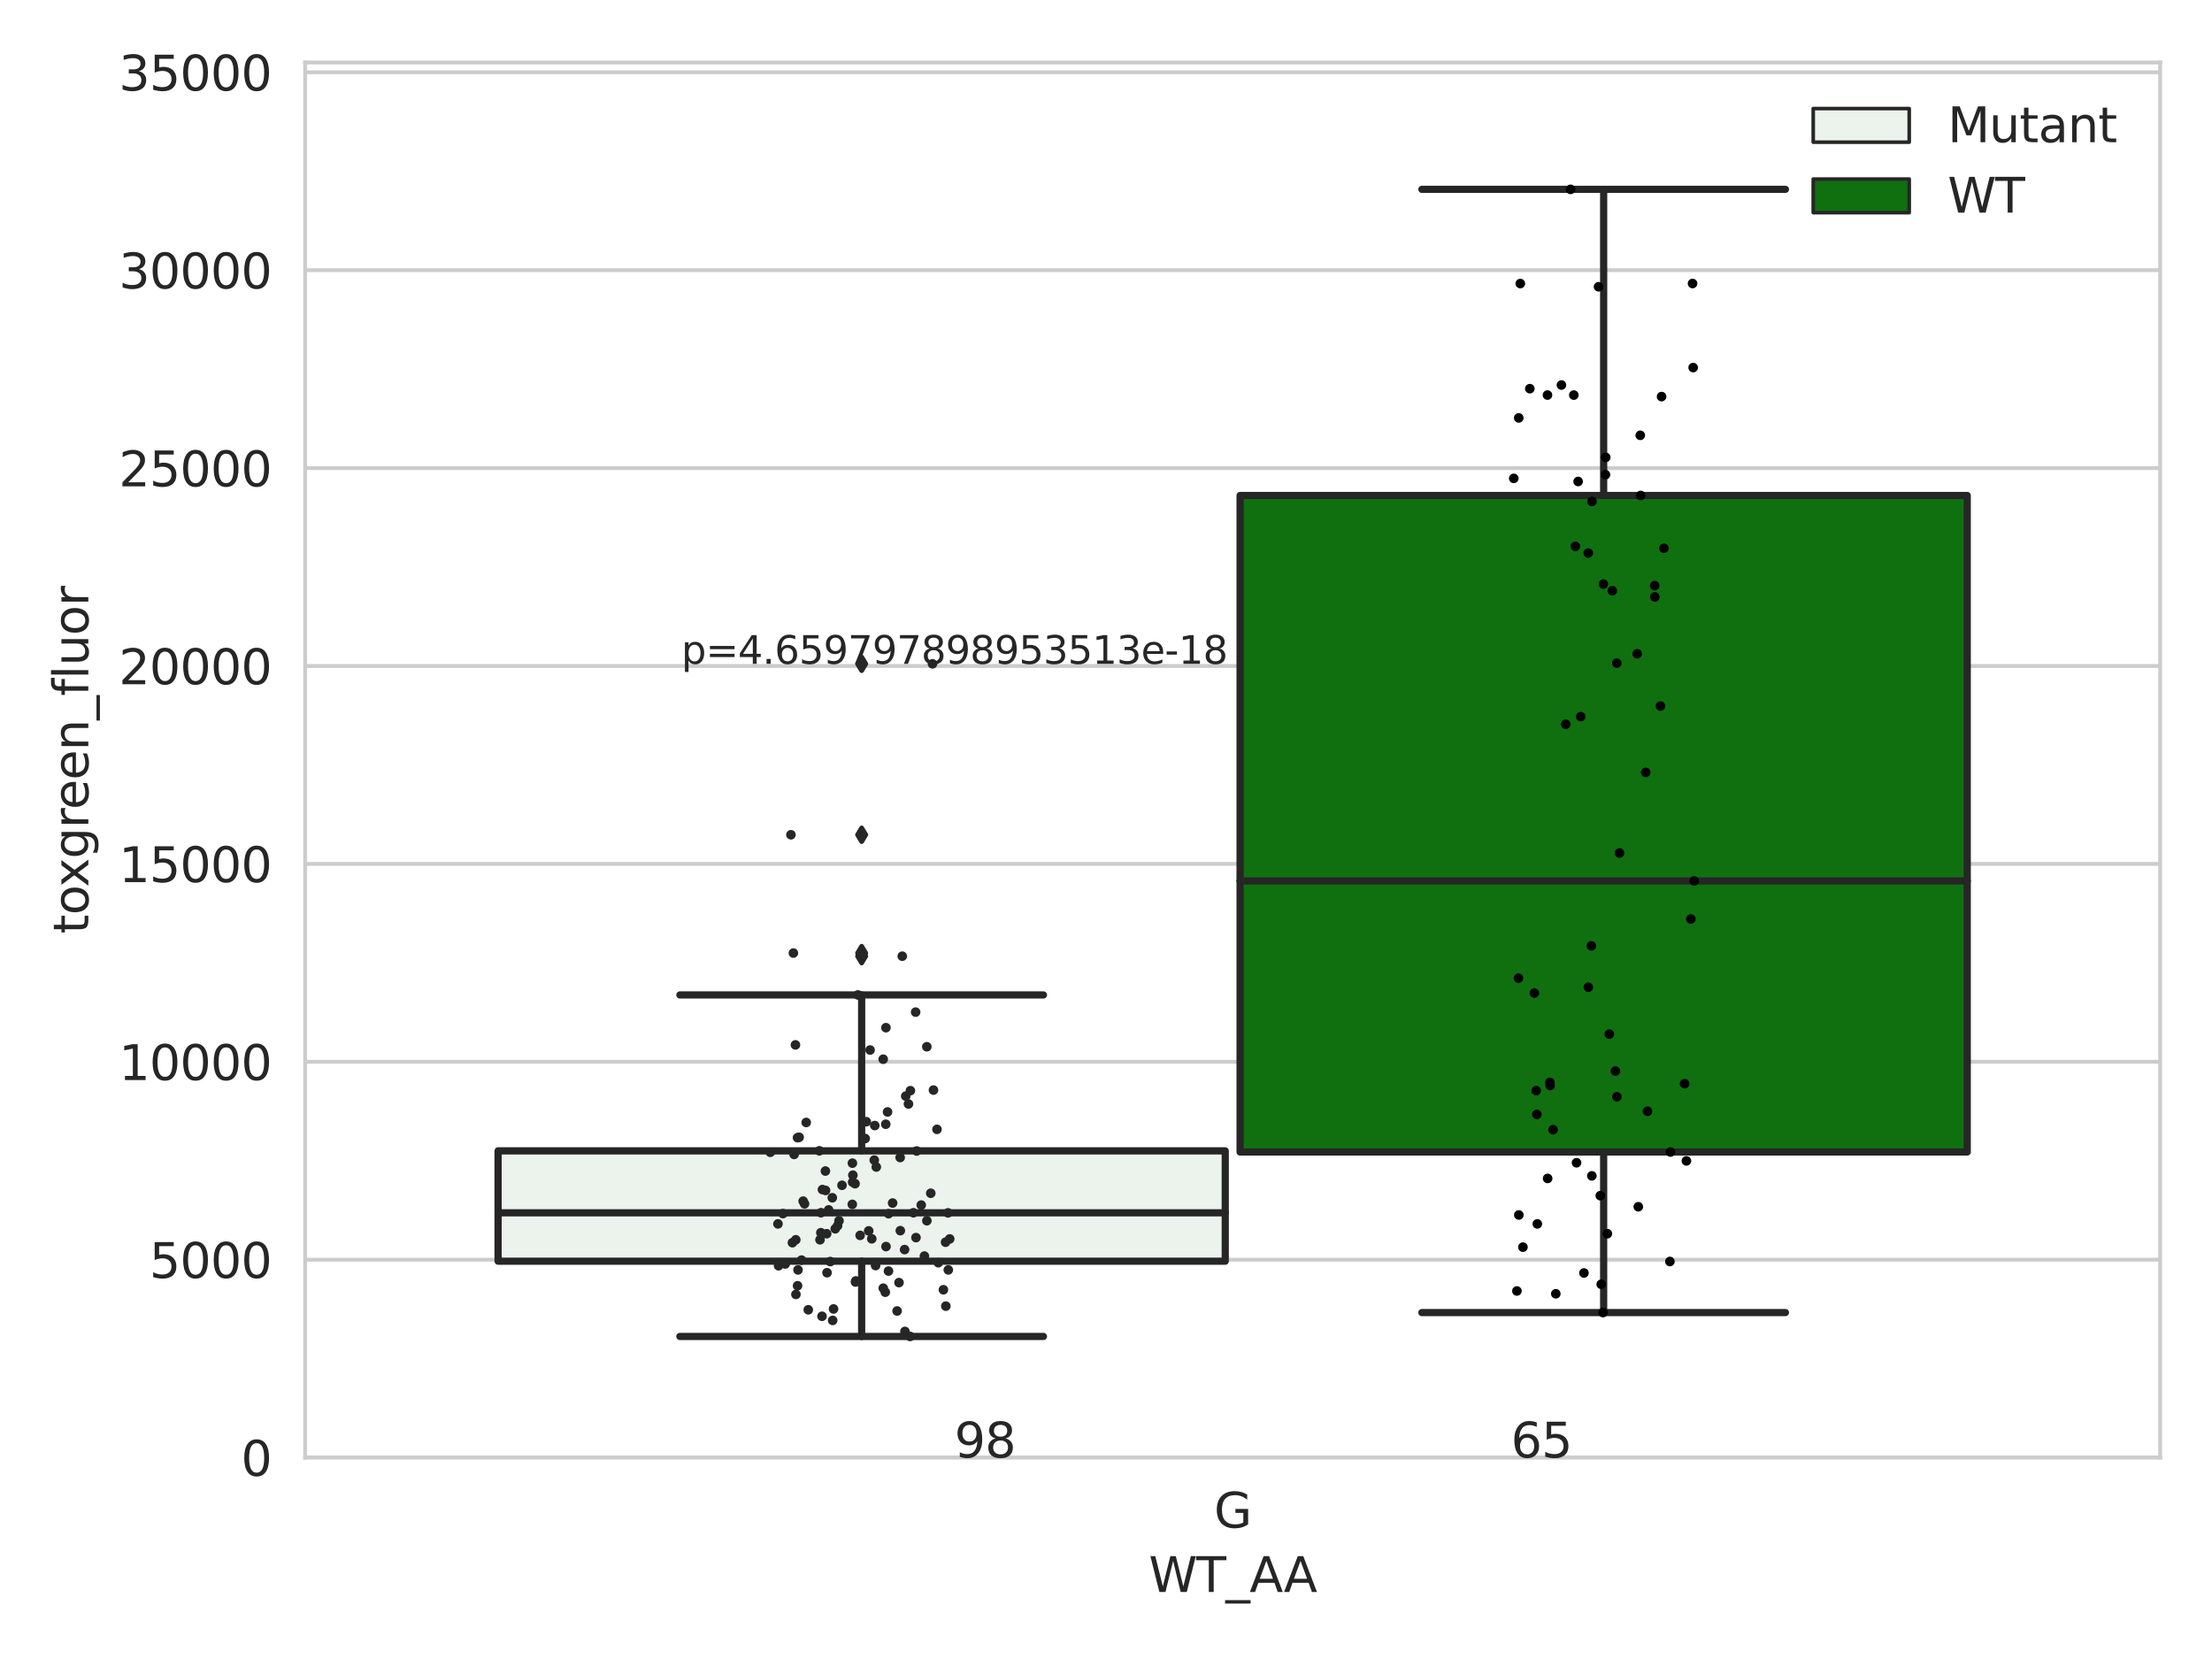 <?xml version="1.0" encoding="utf-8" standalone="no"?>
<!DOCTYPE svg PUBLIC "-//W3C//DTD SVG 1.1//EN"
  "http://www.w3.org/Graphics/SVG/1.1/DTD/svg11.dtd">
<svg xmlns:xlink="http://www.w3.org/1999/xlink" width="460.8pt" height="345.6pt" viewBox="0 0 460.8 345.6" xmlns="http://www.w3.org/2000/svg" version="1.1">
 <defs>
  <style type="text/css">*{stroke-linejoin: round; stroke-linecap: butt}</style>
 </defs>
 <g id="figure_1">
  <g id="patch_1">
   <path d="M 0 345.6 
L 460.8 345.6 
L 460.8 0 
L 0 0 
z
" style="fill: #ffffff"/>
  </g>
  <g id="axes_1">
   <g id="patch_2">
    <path d="M 63.571 303.64 
L 450 303.64 
L 450 13.023 
L 63.571 13.023 
z
" style="fill: #ffffff"/>
   </g>
   <g id="matplotlib.axis_1">
    <g id="xtick_1">
     <g id="text_1">
      <!-- G -->
      <g style="fill: #262626" transform="translate(252.911 318.238) scale(0.1 -0.1)">
       <defs>
        <path id="DejaVuSans-47" d="M 3809 666 
L 3809 1919 
L 2778 1919 
L 2778 2438 
L 4434 2438 
L 4434 434 
Q 4069 175 3628 42 
Q 3188 -91 2688 -91 
Q 1594 -91 976 548 
Q 359 1188 359 2328 
Q 359 3472 976 4111 
Q 1594 4750 2688 4750 
Q 3144 4750 3555 4637 
Q 3966 4525 4313 4306 
L 4313 3634 
Q 3963 3931 3569 4081 
Q 3175 4231 2741 4231 
Q 1884 4231 1454 3753 
Q 1025 3275 1025 2328 
Q 1025 1384 1454 906 
Q 1884 428 2741 428 
Q 3075 428 3337 486 
Q 3600 544 3809 666 
z
" transform="scale(0.016)"/>
       </defs>
       <use xlink:href="#DejaVuSans-47"/>
      </g>
     </g>
    </g>
    <g id="text_2">
     <!-- WT_AA -->
     <g style="fill: #262626" transform="translate(239.31 331.638) scale(0.1 -0.1)">
      <defs>
       <path id="DejaVuSans-57" d="M 213 4666 
L 850 4666 
L 1831 722 
L 2809 4666 
L 3519 4666 
L 4500 722 
L 5478 4666 
L 6119 4666 
L 4947 0 
L 4153 0 
L 3169 4050 
L 2175 0 
L 1381 0 
L 213 4666 
z
" transform="scale(0.016)"/>
       <path id="DejaVuSans-54" d="M -19 4666 
L 3928 4666 
L 3928 4134 
L 2272 4134 
L 2272 0 
L 1638 0 
L 1638 4134 
L -19 4134 
L -19 4666 
z
" transform="scale(0.016)"/>
       <path id="DejaVuSans-5f" d="M 3263 -1063 
L 3263 -1509 
L -63 -1509 
L -63 -1063 
L 3263 -1063 
z
" transform="scale(0.016)"/>
       <path id="DejaVuSans-41" d="M 2188 4044 
L 1331 1722 
L 3047 1722 
L 2188 4044 
z
M 1831 4666 
L 2547 4666 
L 4325 0 
L 3669 0 
L 3244 1197 
L 1141 1197 
L 716 0 
L 50 0 
L 1831 4666 
z
" transform="scale(0.016)"/>
      </defs>
      <use xlink:href="#DejaVuSans-57"/>
      <use xlink:href="#DejaVuSans-54" x="98.877"/>
      <use xlink:href="#DejaVuSans-5f" x="159.961"/>
      <use xlink:href="#DejaVuSans-41" x="209.961"/>
      <use xlink:href="#DejaVuSans-41" x="281.119"/>
     </g>
    </g>
   </g>
   <g id="matplotlib.axis_2">
    <g id="ytick_1">
     <g id="line2d_1">
      <path d="M 63.571 303.64 
L 450 303.64 
" clip-path="url(#p30fd0d629f)" style="fill: none; stroke: #cccccc; stroke-width: 0.8; stroke-linecap: round"/>
     </g>
     <g id="text_3">
      <!-- 0 -->
      <g style="fill: #262626" transform="translate(50.209 307.439) scale(0.1 -0.1)">
       <defs>
        <path id="DejaVuSans-30" d="M 2034 4250 
Q 1547 4250 1301 3770 
Q 1056 3291 1056 2328 
Q 1056 1369 1301 889 
Q 1547 409 2034 409 
Q 2525 409 2770 889 
Q 3016 1369 3016 2328 
Q 3016 3291 2770 3770 
Q 2525 4250 2034 4250 
z
M 2034 4750 
Q 2819 4750 3233 4129 
Q 3647 3509 3647 2328 
Q 3647 1150 3233 529 
Q 2819 -91 2034 -91 
Q 1250 -91 836 529 
Q 422 1150 422 2328 
Q 422 3509 836 4129 
Q 1250 4750 2034 4750 
z
" transform="scale(0.016)"/>
       </defs>
       <use xlink:href="#DejaVuSans-30"/>
      </g>
     </g>
    </g>
    <g id="ytick_2">
     <g id="line2d_2">
      <path d="M 63.571 262.414 
L 450 262.414 
" clip-path="url(#p30fd0d629f)" style="fill: none; stroke: #cccccc; stroke-width: 0.8; stroke-linecap: round"/>
     </g>
     <g id="text_4">
      <!-- 5000 -->
      <g style="fill: #262626" transform="translate(31.121 266.214) scale(0.1 -0.1)">
       <defs>
        <path id="DejaVuSans-35" d="M 691 4666 
L 3169 4666 
L 3169 4134 
L 1269 4134 
L 1269 2991 
Q 1406 3038 1543 3061 
Q 1681 3084 1819 3084 
Q 2600 3084 3056 2656 
Q 3513 2228 3513 1497 
Q 3513 744 3044 326 
Q 2575 -91 1722 -91 
Q 1428 -91 1123 -41 
Q 819 9 494 109 
L 494 744 
Q 775 591 1075 516 
Q 1375 441 1709 441 
Q 2250 441 2565 725 
Q 2881 1009 2881 1497 
Q 2881 1984 2565 2268 
Q 2250 2553 1709 2553 
Q 1456 2553 1204 2497 
Q 953 2441 691 2322 
L 691 4666 
z
" transform="scale(0.016)"/>
       </defs>
       <use xlink:href="#DejaVuSans-35"/>
       <use xlink:href="#DejaVuSans-30" x="63.623"/>
       <use xlink:href="#DejaVuSans-30" x="127.246"/>
       <use xlink:href="#DejaVuSans-30" x="190.869"/>
      </g>
     </g>
    </g>
    <g id="ytick_3">
     <g id="line2d_3">
      <path d="M 63.571 221.189 
L 450 221.189 
" clip-path="url(#p30fd0d629f)" style="fill: none; stroke: #cccccc; stroke-width: 0.8; stroke-linecap: round"/>
     </g>
     <g id="text_5">
      <!-- 10000 -->
      <g style="fill: #262626" transform="translate(24.759 224.988) scale(0.1 -0.1)">
       <defs>
        <path id="DejaVuSans-31" d="M 794 531 
L 1825 531 
L 1825 4091 
L 703 3866 
L 703 4441 
L 1819 4666 
L 2450 4666 
L 2450 531 
L 3481 531 
L 3481 0 
L 794 0 
L 794 531 
z
" transform="scale(0.016)"/>
       </defs>
       <use xlink:href="#DejaVuSans-31"/>
       <use xlink:href="#DejaVuSans-30" x="63.623"/>
       <use xlink:href="#DejaVuSans-30" x="127.246"/>
       <use xlink:href="#DejaVuSans-30" x="190.869"/>
       <use xlink:href="#DejaVuSans-30" x="254.492"/>
      </g>
     </g>
    </g>
    <g id="ytick_4">
     <g id="line2d_4">
      <path d="M 63.571 179.963 
L 450 179.963 
" clip-path="url(#p30fd0d629f)" style="fill: none; stroke: #cccccc; stroke-width: 0.8; stroke-linecap: round"/>
     </g>
     <g id="text_6">
      <!-- 15000 -->
      <g style="fill: #262626" transform="translate(24.759 183.762) scale(0.1 -0.1)">
       <use xlink:href="#DejaVuSans-31"/>
       <use xlink:href="#DejaVuSans-35" x="63.623"/>
       <use xlink:href="#DejaVuSans-30" x="127.246"/>
       <use xlink:href="#DejaVuSans-30" x="190.869"/>
       <use xlink:href="#DejaVuSans-30" x="254.492"/>
      </g>
     </g>
    </g>
    <g id="ytick_5">
     <g id="line2d_5">
      <path d="M 63.571 138.738 
L 450 138.738 
" clip-path="url(#p30fd0d629f)" style="fill: none; stroke: #cccccc; stroke-width: 0.8; stroke-linecap: round"/>
     </g>
     <g id="text_7">
      <!-- 20000 -->
      <g style="fill: #262626" transform="translate(24.759 142.537) scale(0.1 -0.1)">
       <defs>
        <path id="DejaVuSans-32" d="M 1228 531 
L 3431 531 
L 3431 0 
L 469 0 
L 469 531 
Q 828 903 1448 1529 
Q 2069 2156 2228 2338 
Q 2531 2678 2651 2914 
Q 2772 3150 2772 3378 
Q 2772 3750 2511 3984 
Q 2250 4219 1831 4219 
Q 1534 4219 1204 4116 
Q 875 4013 500 3803 
L 500 4441 
Q 881 4594 1212 4672 
Q 1544 4750 1819 4750 
Q 2544 4750 2975 4387 
Q 3406 4025 3406 3419 
Q 3406 3131 3298 2873 
Q 3191 2616 2906 2266 
Q 2828 2175 2409 1742 
Q 1991 1309 1228 531 
z
" transform="scale(0.016)"/>
       </defs>
       <use xlink:href="#DejaVuSans-32"/>
       <use xlink:href="#DejaVuSans-30" x="63.623"/>
       <use xlink:href="#DejaVuSans-30" x="127.246"/>
       <use xlink:href="#DejaVuSans-30" x="190.869"/>
       <use xlink:href="#DejaVuSans-30" x="254.492"/>
      </g>
     </g>
    </g>
    <g id="ytick_6">
     <g id="line2d_6">
      <path d="M 63.571 97.512 
L 450 97.512 
" clip-path="url(#p30fd0d629f)" style="fill: none; stroke: #cccccc; stroke-width: 0.8; stroke-linecap: round"/>
     </g>
     <g id="text_8">
      <!-- 25000 -->
      <g style="fill: #262626" transform="translate(24.759 101.311) scale(0.1 -0.1)">
       <use xlink:href="#DejaVuSans-32"/>
       <use xlink:href="#DejaVuSans-35" x="63.623"/>
       <use xlink:href="#DejaVuSans-30" x="127.246"/>
       <use xlink:href="#DejaVuSans-30" x="190.869"/>
       <use xlink:href="#DejaVuSans-30" x="254.492"/>
      </g>
     </g>
    </g>
    <g id="ytick_7">
     <g id="line2d_7">
      <path d="M 63.571 56.286 
L 450 56.286 
" clip-path="url(#p30fd0d629f)" style="fill: none; stroke: #cccccc; stroke-width: 0.8; stroke-linecap: round"/>
     </g>
     <g id="text_9">
      <!-- 30000 -->
      <g style="fill: #262626" transform="translate(24.759 60.086) scale(0.1 -0.1)">
       <defs>
        <path id="DejaVuSans-33" d="M 2597 2516 
Q 3050 2419 3304 2112 
Q 3559 1806 3559 1356 
Q 3559 666 3084 287 
Q 2609 -91 1734 -91 
Q 1441 -91 1130 -33 
Q 819 25 488 141 
L 488 750 
Q 750 597 1062 519 
Q 1375 441 1716 441 
Q 2309 441 2620 675 
Q 2931 909 2931 1356 
Q 2931 1769 2642 2001 
Q 2353 2234 1838 2234 
L 1294 2234 
L 1294 2753 
L 1863 2753 
Q 2328 2753 2575 2939 
Q 2822 3125 2822 3475 
Q 2822 3834 2567 4026 
Q 2313 4219 1838 4219 
Q 1578 4219 1281 4162 
Q 984 4106 628 3988 
L 628 4550 
Q 988 4650 1302 4700 
Q 1616 4750 1894 4750 
Q 2613 4750 3031 4423 
Q 3450 4097 3450 3541 
Q 3450 3153 3228 2886 
Q 3006 2619 2597 2516 
z
" transform="scale(0.016)"/>
       </defs>
       <use xlink:href="#DejaVuSans-33"/>
       <use xlink:href="#DejaVuSans-30" x="63.623"/>
       <use xlink:href="#DejaVuSans-30" x="127.246"/>
       <use xlink:href="#DejaVuSans-30" x="190.869"/>
       <use xlink:href="#DejaVuSans-30" x="254.492"/>
      </g>
     </g>
    </g>
    <g id="ytick_8">
     <g id="line2d_8">
      <path d="M 63.571 15.061 
L 450 15.061 
" clip-path="url(#p30fd0d629f)" style="fill: none; stroke: #cccccc; stroke-width: 0.8; stroke-linecap: round"/>
     </g>
     <g id="text_10">
      <!-- 35000 -->
      <g style="fill: #262626" transform="translate(24.759 18.86) scale(0.1 -0.1)">
       <use xlink:href="#DejaVuSans-33"/>
       <use xlink:href="#DejaVuSans-35" x="63.623"/>
       <use xlink:href="#DejaVuSans-30" x="127.246"/>
       <use xlink:href="#DejaVuSans-30" x="190.869"/>
       <use xlink:href="#DejaVuSans-30" x="254.492"/>
      </g>
     </g>
    </g>
    <g id="text_11">
     <!-- toxgreen_fluor -->
     <g style="fill: #262626" transform="translate(18.401 194.526) rotate(-90) scale(0.1 -0.1)">
      <defs>
       <path id="DejaVuSans-74" d="M 1172 4494 
L 1172 3500 
L 2356 3500 
L 2356 3053 
L 1172 3053 
L 1172 1153 
Q 1172 725 1289 603 
Q 1406 481 1766 481 
L 2356 481 
L 2356 0 
L 1766 0 
Q 1100 0 847 248 
Q 594 497 594 1153 
L 594 3053 
L 172 3053 
L 172 3500 
L 594 3500 
L 594 4494 
L 1172 4494 
z
" transform="scale(0.016)"/>
       <path id="DejaVuSans-6f" d="M 1959 3097 
Q 1497 3097 1228 2736 
Q 959 2375 959 1747 
Q 959 1119 1226 758 
Q 1494 397 1959 397 
Q 2419 397 2687 759 
Q 2956 1122 2956 1747 
Q 2956 2369 2687 2733 
Q 2419 3097 1959 3097 
z
M 1959 3584 
Q 2709 3584 3137 3096 
Q 3566 2609 3566 1747 
Q 3566 888 3137 398 
Q 2709 -91 1959 -91 
Q 1206 -91 779 398 
Q 353 888 353 1747 
Q 353 2609 779 3096 
Q 1206 3584 1959 3584 
z
" transform="scale(0.016)"/>
       <path id="DejaVuSans-78" d="M 3513 3500 
L 2247 1797 
L 3578 0 
L 2900 0 
L 1881 1375 
L 863 0 
L 184 0 
L 1544 1831 
L 300 3500 
L 978 3500 
L 1906 2253 
L 2834 3500 
L 3513 3500 
z
" transform="scale(0.016)"/>
       <path id="DejaVuSans-67" d="M 2906 1791 
Q 2906 2416 2648 2759 
Q 2391 3103 1925 3103 
Q 1463 3103 1205 2759 
Q 947 2416 947 1791 
Q 947 1169 1205 825 
Q 1463 481 1925 481 
Q 2391 481 2648 825 
Q 2906 1169 2906 1791 
z
M 3481 434 
Q 3481 -459 3084 -895 
Q 2688 -1331 1869 -1331 
Q 1566 -1331 1297 -1286 
Q 1028 -1241 775 -1147 
L 775 -588 
Q 1028 -725 1275 -790 
Q 1522 -856 1778 -856 
Q 2344 -856 2625 -561 
Q 2906 -266 2906 331 
L 2906 616 
Q 2728 306 2450 153 
Q 2172 0 1784 0 
Q 1141 0 747 490 
Q 353 981 353 1791 
Q 353 2603 747 3093 
Q 1141 3584 1784 3584 
Q 2172 3584 2450 3431 
Q 2728 3278 2906 2969 
L 2906 3500 
L 3481 3500 
L 3481 434 
z
" transform="scale(0.016)"/>
       <path id="DejaVuSans-72" d="M 2631 2963 
Q 2534 3019 2420 3045 
Q 2306 3072 2169 3072 
Q 1681 3072 1420 2755 
Q 1159 2438 1159 1844 
L 1159 0 
L 581 0 
L 581 3500 
L 1159 3500 
L 1159 2956 
Q 1341 3275 1631 3429 
Q 1922 3584 2338 3584 
Q 2397 3584 2469 3576 
Q 2541 3569 2628 3553 
L 2631 2963 
z
" transform="scale(0.016)"/>
       <path id="DejaVuSans-65" d="M 3597 1894 
L 3597 1613 
L 953 1613 
Q 991 1019 1311 708 
Q 1631 397 2203 397 
Q 2534 397 2845 478 
Q 3156 559 3463 722 
L 3463 178 
Q 3153 47 2828 -22 
Q 2503 -91 2169 -91 
Q 1331 -91 842 396 
Q 353 884 353 1716 
Q 353 2575 817 3079 
Q 1281 3584 2069 3584 
Q 2775 3584 3186 3129 
Q 3597 2675 3597 1894 
z
M 3022 2063 
Q 3016 2534 2758 2815 
Q 2500 3097 2075 3097 
Q 1594 3097 1305 2825 
Q 1016 2553 972 2059 
L 3022 2063 
z
" transform="scale(0.016)"/>
       <path id="DejaVuSans-6e" d="M 3513 2113 
L 3513 0 
L 2938 0 
L 2938 2094 
Q 2938 2591 2744 2837 
Q 2550 3084 2163 3084 
Q 1697 3084 1428 2787 
Q 1159 2491 1159 1978 
L 1159 0 
L 581 0 
L 581 3500 
L 1159 3500 
L 1159 2956 
Q 1366 3272 1645 3428 
Q 1925 3584 2291 3584 
Q 2894 3584 3203 3211 
Q 3513 2838 3513 2113 
z
" transform="scale(0.016)"/>
       <path id="DejaVuSans-66" d="M 2375 4863 
L 2375 4384 
L 1825 4384 
Q 1516 4384 1395 4259 
Q 1275 4134 1275 3809 
L 1275 3500 
L 2222 3500 
L 2222 3053 
L 1275 3053 
L 1275 0 
L 697 0 
L 697 3053 
L 147 3053 
L 147 3500 
L 697 3500 
L 697 3744 
Q 697 4328 969 4595 
Q 1241 4863 1831 4863 
L 2375 4863 
z
" transform="scale(0.016)"/>
       <path id="DejaVuSans-6c" d="M 603 4863 
L 1178 4863 
L 1178 0 
L 603 0 
L 603 4863 
z
" transform="scale(0.016)"/>
       <path id="DejaVuSans-75" d="M 544 1381 
L 544 3500 
L 1119 3500 
L 1119 1403 
Q 1119 906 1312 657 
Q 1506 409 1894 409 
Q 2359 409 2629 706 
Q 2900 1003 2900 1516 
L 2900 3500 
L 3475 3500 
L 3475 0 
L 2900 0 
L 2900 538 
Q 2691 219 2414 64 
Q 2138 -91 1772 -91 
Q 1169 -91 856 284 
Q 544 659 544 1381 
z
M 1991 3584 
L 1991 3584 
z
" transform="scale(0.016)"/>
      </defs>
      <use xlink:href="#DejaVuSans-74"/>
      <use xlink:href="#DejaVuSans-6f" x="39.209"/>
      <use xlink:href="#DejaVuSans-78" x="97.266"/>
      <use xlink:href="#DejaVuSans-67" x="156.445"/>
      <use xlink:href="#DejaVuSans-72" x="219.922"/>
      <use xlink:href="#DejaVuSans-65" x="258.785"/>
      <use xlink:href="#DejaVuSans-65" x="320.309"/>
      <use xlink:href="#DejaVuSans-6e" x="381.832"/>
      <use xlink:href="#DejaVuSans-5f" x="445.211"/>
      <use xlink:href="#DejaVuSans-66" x="495.211"/>
      <use xlink:href="#DejaVuSans-6c" x="530.416"/>
      <use xlink:href="#DejaVuSans-75" x="558.199"/>
      <use xlink:href="#DejaVuSans-6f" x="621.578"/>
      <use xlink:href="#DejaVuSans-72" x="682.76"/>
     </g>
    </g>
   </g>
   <g id="patch_3">
    <path d="M 103.76 262.731 
L 255.24 262.731 
L 255.24 239.745 
L 103.76 239.745 
L 103.76 262.731 
z
" clip-path="url(#p30fd0d629f)" style="fill: #ecf2ec; stroke: #262626; stroke-width: 1.5; stroke-linejoin: miter"/>
   </g>
   <g id="patch_4">
    <path d="M 258.331 239.983 
L 409.811 239.983 
L 409.811 103.214 
L 258.331 103.214 
L 258.331 239.983 
z
" clip-path="url(#p30fd0d629f)" style="fill: #107010; stroke: #262626; stroke-width: 1.5; stroke-linejoin: miter"/>
   </g>
   <g id="patch_5">
    <path d="M 256.786 303.64 
L 256.786 303.64 
L 256.786 303.64 
L 256.786 303.64 
z
" clip-path="url(#p30fd0d629f)" style="fill: #ecf2ec; stroke: #262626; stroke-width: 0.75; stroke-linejoin: miter"/>
   </g>
   <g id="patch_6">
    <path d="M 256.786 303.64 
L 256.786 303.64 
L 256.786 303.64 
L 256.786 303.64 
z
" clip-path="url(#p30fd0d629f)" style="fill: #107010; stroke: #262626; stroke-width: 0.75; stroke-linejoin: miter"/>
   </g>
   <g id="PathCollection_1"/>
   <g id="PathCollection_2"/>
   <g id="line2d_9">
    <path d="M 179.5 262.731 
L 179.5 278.405 
" clip-path="url(#p30fd0d629f)" style="fill: none; stroke: #262626; stroke-width: 1.5; stroke-linecap: round"/>
   </g>
   <g id="line2d_10">
    <path d="M 179.5 239.745 
L 179.5 207.264 
" clip-path="url(#p30fd0d629f)" style="fill: none; stroke: #262626; stroke-width: 1.5; stroke-linecap: round"/>
   </g>
   <g id="line2d_11">
    <path d="M 141.63 278.405 
L 217.37 278.405 
" clip-path="url(#p30fd0d629f)" style="fill: none; stroke: #262626; stroke-width: 1.5; stroke-linecap: round"/>
   </g>
   <g id="line2d_12">
    <path d="M 141.63 207.264 
L 217.37 207.264 
" clip-path="url(#p30fd0d629f)" style="fill: none; stroke: #262626; stroke-width: 1.5; stroke-linecap: round"/>
   </g>
   <g id="line2d_13">
    <defs>
     <path id="mb63d25435c" d="M -0 1.414 
L 0.849 0 
L 0 -1.414 
L -0.849 -0 
z
" style="stroke: #262626; stroke-linejoin: miter"/>
    </defs>
    <g clip-path="url(#p30fd0d629f)">
     <use xlink:href="#mb63d25435c" x="179.5" y="199.192" style="fill: #262626; stroke: #262626; stroke-linejoin: miter"/>
     <use xlink:href="#mb63d25435c" x="179.5" y="173.897" style="fill: #262626; stroke: #262626; stroke-linejoin: miter"/>
     <use xlink:href="#mb63d25435c" x="179.5" y="138.283" style="fill: #262626; stroke: #262626; stroke-linejoin: miter"/>
     <use xlink:href="#mb63d25435c" x="179.5" y="198.54" style="fill: #262626; stroke: #262626; stroke-linejoin: miter"/>
    </g>
   </g>
   <g id="line2d_14">
    <path d="M 334.071 239.983 
L 334.071 273.432 
" clip-path="url(#p30fd0d629f)" style="fill: none; stroke: #262626; stroke-width: 1.5; stroke-linecap: round"/>
   </g>
   <g id="line2d_15">
    <path d="M 334.071 103.214 
L 334.071 39.442 
" clip-path="url(#p30fd0d629f)" style="fill: none; stroke: #262626; stroke-width: 1.5; stroke-linecap: round"/>
   </g>
   <g id="line2d_16">
    <path d="M 296.201 273.432 
L 371.941 273.432 
" clip-path="url(#p30fd0d629f)" style="fill: none; stroke: #262626; stroke-width: 1.5; stroke-linecap: round"/>
   </g>
   <g id="line2d_17">
    <path d="M 296.201 39.442 
L 371.941 39.442 
" clip-path="url(#p30fd0d629f)" style="fill: none; stroke: #262626; stroke-width: 1.5; stroke-linecap: round"/>
   </g>
   <g id="line2d_18"/>
   <g id="line2d_19">
    <path d="M 103.76 252.654 
L 255.24 252.654 
" clip-path="url(#p30fd0d629f)" style="fill: none; stroke: #262626; stroke-width: 1.5; stroke-linecap: round"/>
   </g>
   <g id="line2d_20">
    <path d="M 258.331 183.517 
L 409.811 183.517 
" clip-path="url(#p30fd0d629f)" style="fill: none; stroke: #262626; stroke-width: 1.5; stroke-linecap: round"/>
   </g>
   <g id="patch_7">
    <path d="M 63.571 303.64 
L 63.571 13.023 
" style="fill: none; stroke: #cccccc; stroke-width: 0.8; stroke-linejoin: miter; stroke-linecap: square"/>
   </g>
   <g id="patch_8">
    <path d="M 450 303.64 
L 450 13.023 
" style="fill: none; stroke: #cccccc; stroke-width: 0.8; stroke-linejoin: miter; stroke-linecap: square"/>
   </g>
   <g id="patch_9">
    <path d="M 63.571 303.64 
L 450 303.64 
" style="fill: none; stroke: #cccccc; stroke-width: 0.8; stroke-linejoin: miter; stroke-linecap: square"/>
   </g>
   <g id="patch_10">
    <path d="M 63.571 13.023 
L 450 13.023 
" style="fill: none; stroke: #cccccc; stroke-width: 0.8; stroke-linejoin: miter; stroke-linecap: square"/>
   </g>
   <g id="PathCollection_3">
    <defs>
     <path id="C0_0_13cc716dfb" d="M 0 1 
C 0.265 1 0.52 0.895 0.707 0.707 
C 0.895 0.52 1 0.265 1 -0 
C 1 -0.265 0.895 -0.52 0.707 -0.707 
C 0.52 -0.895 0.265 -1 0 -1 
C -0.265 -1 -0.52 -0.895 -0.707 -0.707 
C -0.895 -0.52 -1 -0.265 -1 0 
C -1 0.265 -0.895 0.52 -0.707 0.707 
C -0.52 0.895 -0.265 1 0 1 
z
"/>
    </defs>
    <g clip-path="url(#p30fd0d629f)">
     <use xlink:href="#C0_0_13cc716dfb" x="177.619" y="246.266" style="fill: #262626"/>
    </g>
    <g clip-path="url(#p30fd0d629f)">
     <use xlink:href="#C0_0_13cc716dfb" x="165.779" y="258.271" style="fill: #262626"/>
    </g>
    <g clip-path="url(#p30fd0d629f)">
     <use xlink:href="#C0_0_13cc716dfb" x="166.147" y="267.845" style="fill: #262626"/>
    </g>
    <g clip-path="url(#p30fd0d629f)">
     <use xlink:href="#C0_0_13cc716dfb" x="184.556" y="214.086" style="fill: #262626"/>
    </g>
    <g clip-path="url(#p30fd0d629f)">
     <use xlink:href="#C0_0_13cc716dfb" x="173.643" y="272.676" style="fill: #262626"/>
    </g>
    <g clip-path="url(#p30fd0d629f)">
     <use xlink:href="#C0_0_13cc716dfb" x="181.603" y="258.064" style="fill: #262626"/>
    </g>
    <g clip-path="url(#p30fd0d629f)">
     <use xlink:href="#C0_0_13cc716dfb" x="178.286" y="266.844" style="fill: #262626"/>
    </g>
    <g clip-path="url(#p30fd0d629f)">
     <use xlink:href="#C0_0_13cc716dfb" x="187.554" y="256.371" style="fill: #262626"/>
    </g>
    <g clip-path="url(#p30fd0d629f)">
     <use xlink:href="#C0_0_13cc716dfb" x="173.383" y="249.515" style="fill: #262626"/>
    </g>
    <g clip-path="url(#p30fd0d629f)">
     <use xlink:href="#C0_0_13cc716dfb" x="182.125" y="241.673" style="fill: #262626"/>
    </g>
    <g clip-path="url(#p30fd0d629f)">
     <use xlink:href="#C0_0_13cc716dfb" x="168.38" y="272.851" style="fill: #262626"/>
    </g>
    <g clip-path="url(#p30fd0d629f)">
     <use xlink:href="#C0_0_13cc716dfb" x="184.424" y="269.191" style="fill: #262626"/>
    </g>
    <g clip-path="url(#p30fd0d629f)">
     <use xlink:href="#C0_0_13cc716dfb" x="182.228" y="234.471" style="fill: #262626"/>
    </g>
    <g clip-path="url(#p30fd0d629f)">
     <use xlink:href="#C0_0_13cc716dfb" x="189.253" y="229.979" style="fill: #262626"/>
    </g>
    <g clip-path="url(#p30fd0d629f)">
     <use xlink:href="#C0_0_13cc716dfb" x="188.445" y="260.31" style="fill: #262626"/>
    </g>
    <g clip-path="url(#p30fd0d629f)">
     <use xlink:href="#C0_0_13cc716dfb" x="193.893" y="248.577" style="fill: #262626"/>
    </g>
    <g clip-path="url(#p30fd0d629f)">
     <use xlink:href="#C0_0_13cc716dfb" x="184.516" y="234.199" style="fill: #262626"/>
    </g>
    <g clip-path="url(#p30fd0d629f)">
     <use xlink:href="#C0_0_13cc716dfb" x="190.743" y="210.844" style="fill: #262626"/>
    </g>
    <g clip-path="url(#p30fd0d629f)">
     <use xlink:href="#C0_0_13cc716dfb" x="166.97" y="262.502" style="fill: #262626"/>
    </g>
    <g clip-path="url(#p30fd0d629f)">
     <use xlink:href="#C0_0_13cc716dfb" x="171.948" y="243.953" style="fill: #262626"/>
    </g>
    <g clip-path="url(#p30fd0d629f)">
     <use xlink:href="#C0_0_13cc716dfb" x="177.548" y="250.892" style="fill: #262626"/>
    </g>
    <g clip-path="url(#p30fd0d629f)">
     <use xlink:href="#C0_0_13cc716dfb" x="172.956" y="262.807" style="fill: #262626"/>
    </g>
    <g clip-path="url(#p30fd0d629f)">
     <use xlink:href="#C0_0_13cc716dfb" x="172.622" y="252.042" style="fill: #262626"/>
    </g>
    <g clip-path="url(#p30fd0d629f)">
     <use xlink:href="#C0_0_13cc716dfb" x="182.548" y="243.108" style="fill: #262626"/>
    </g>
    <g clip-path="url(#p30fd0d629f)">
     <use xlink:href="#C0_0_13cc716dfb" x="160.465" y="240.044" style="fill: #262626"/>
    </g>
    <g clip-path="url(#p30fd0d629f)">
     <use xlink:href="#C0_0_13cc716dfb" x="190.959" y="239.773" style="fill: #262626"/>
    </g>
    <g clip-path="url(#p30fd0d629f)">
     <use xlink:href="#C0_0_13cc716dfb" x="195.189" y="235.264" style="fill: #262626"/>
    </g>
    <g clip-path="url(#p30fd0d629f)">
     <use xlink:href="#C0_0_13cc716dfb" x="189.589" y="278.405" style="fill: #262626"/>
    </g>
    <g clip-path="url(#p30fd0d629f)">
     <use xlink:href="#C0_0_13cc716dfb" x="174.78" y="254.319" style="fill: #262626"/>
    </g>
    <g clip-path="url(#p30fd0d629f)">
     <use xlink:href="#C0_0_13cc716dfb" x="172.211" y="257.01" style="fill: #262626"/>
    </g>
    <g clip-path="url(#p30fd0d629f)">
     <use xlink:href="#C0_0_13cc716dfb" x="181.251" y="218.739" style="fill: #262626"/>
    </g>
    <g clip-path="url(#p30fd0d629f)">
     <use xlink:href="#C0_0_13cc716dfb" x="163.577" y="263.309" style="fill: #262626"/>
    </g>
    <g clip-path="url(#p30fd0d629f)">
     <use xlink:href="#C0_0_13cc716dfb" x="167.312" y="250.219" style="fill: #262626"/>
    </g>
    <g clip-path="url(#p30fd0d629f)">
     <use xlink:href="#C0_0_13cc716dfb" x="197.484" y="252.665" style="fill: #262626"/>
    </g>
    <g clip-path="url(#p30fd0d629f)">
     <use xlink:href="#C0_0_13cc716dfb" x="188.683" y="228.338" style="fill: #262626"/>
    </g>
    <g clip-path="url(#p30fd0d629f)">
     <use xlink:href="#C0_0_13cc716dfb" x="183.987" y="220.653" style="fill: #262626"/>
    </g>
    <g clip-path="url(#p30fd0d629f)">
     <use xlink:href="#C0_0_13cc716dfb" x="187.958" y="199.192" style="fill: #262626"/>
    </g>
    <g clip-path="url(#p30fd0d629f)">
     <use xlink:href="#C0_0_13cc716dfb" x="175.403" y="246.919" style="fill: #262626"/>
    </g>
    <g clip-path="url(#p30fd0d629f)">
     <use xlink:href="#C0_0_13cc716dfb" x="164.768" y="173.897" style="fill: #262626"/>
    </g>
    <g clip-path="url(#p30fd0d629f)">
     <use xlink:href="#C0_0_13cc716dfb" x="192.572" y="261.665" style="fill: #262626"/>
    </g>
    <g clip-path="url(#p30fd0d629f)">
     <use xlink:href="#C0_0_13cc716dfb" x="171.977" y="247.993" style="fill: #262626"/>
    </g>
    <g clip-path="url(#p30fd0d629f)">
     <use xlink:href="#C0_0_13cc716dfb" x="197.549" y="264.541" style="fill: #262626"/>
    </g>
    <g clip-path="url(#p30fd0d629f)">
     <use xlink:href="#C0_0_13cc716dfb" x="177.667" y="244.81" style="fill: #262626"/>
    </g>
    <g clip-path="url(#p30fd0d629f)">
     <use xlink:href="#C0_0_13cc716dfb" x="170.688" y="239.735" style="fill: #262626"/>
    </g>
    <g clip-path="url(#p30fd0d629f)">
     <use xlink:href="#C0_0_13cc716dfb" x="179.18" y="257.354" style="fill: #262626"/>
    </g>
    <g clip-path="url(#p30fd0d629f)">
     <use xlink:href="#C0_0_13cc716dfb" x="177.572" y="242.309" style="fill: #262626"/>
    </g>
    <g clip-path="url(#p30fd0d629f)">
     <use xlink:href="#C0_0_13cc716dfb" x="193.083" y="254.301" style="fill: #262626"/>
    </g>
    <g clip-path="url(#p30fd0d629f)">
     <use xlink:href="#C0_0_13cc716dfb" x="185.087" y="264.782" style="fill: #262626"/>
    </g>
    <g clip-path="url(#p30fd0d629f)">
     <use xlink:href="#C0_0_13cc716dfb" x="185.102" y="252.833" style="fill: #262626"/>
    </g>
    <g clip-path="url(#p30fd0d629f)">
     <use xlink:href="#C0_0_13cc716dfb" x="187.521" y="241.135" style="fill: #262626"/>
    </g>
    <g clip-path="url(#p30fd0d629f)">
     <use xlink:href="#C0_0_13cc716dfb" x="165.705" y="217.668" style="fill: #262626"/>
    </g>
    <g clip-path="url(#p30fd0d629f)">
     <use xlink:href="#C0_0_13cc716dfb" x="184.892" y="231.641" style="fill: #262626"/>
    </g>
    <g clip-path="url(#p30fd0d629f)">
     <use xlink:href="#C0_0_13cc716dfb" x="184.001" y="268.354" style="fill: #262626"/>
    </g>
    <g clip-path="url(#p30fd0d629f)">
     <use xlink:href="#C0_0_13cc716dfb" x="182.403" y="263.641" style="fill: #262626"/>
    </g>
    <g clip-path="url(#p30fd0d629f)">
     <use xlink:href="#C0_0_13cc716dfb" x="173.461" y="275.068" style="fill: #262626"/>
    </g>
    <g clip-path="url(#p30fd0d629f)">
     <use xlink:href="#C0_0_13cc716dfb" x="171.333" y="247.809" style="fill: #262626"/>
    </g>
    <g clip-path="url(#p30fd0d629f)">
     <use xlink:href="#C0_0_13cc716dfb" x="191.911" y="251.039" style="fill: #262626"/>
    </g>
    <g clip-path="url(#p30fd0d629f)">
     <use xlink:href="#C0_0_13cc716dfb" x="193.075" y="218.053" style="fill: #262626"/>
    </g>
    <g clip-path="url(#p30fd0d629f)">
     <use xlink:href="#C0_0_13cc716dfb" x="170.997" y="256.793" style="fill: #262626"/>
    </g>
    <g clip-path="url(#p30fd0d629f)">
     <use xlink:href="#C0_0_13cc716dfb" x="184.573" y="259.682" style="fill: #262626"/>
    </g>
    <g clip-path="url(#p30fd0d629f)">
     <use xlink:href="#C0_0_13cc716dfb" x="174.48" y="255.349" style="fill: #262626"/>
    </g>
    <g clip-path="url(#p30fd0d629f)">
     <use xlink:href="#C0_0_13cc716dfb" x="163.098" y="252.816" style="fill: #262626"/>
    </g>
    <g clip-path="url(#p30fd0d629f)">
     <use xlink:href="#C0_0_13cc716dfb" x="186.885" y="273.098" style="fill: #262626"/>
    </g>
    <g clip-path="url(#p30fd0d629f)">
     <use xlink:href="#C0_0_13cc716dfb" x="165.429" y="240.487" style="fill: #262626"/>
    </g>
    <g clip-path="url(#p30fd0d629f)">
     <use xlink:href="#C0_0_13cc716dfb" x="167.599" y="250.775" style="fill: #262626"/>
    </g>
    <g clip-path="url(#p30fd0d629f)">
     <use xlink:href="#C0_0_13cc716dfb" x="167.944" y="233.83" style="fill: #262626"/>
    </g>
    <g clip-path="url(#p30fd0d629f)">
     <use xlink:href="#C0_0_13cc716dfb" x="180.231" y="237.175" style="fill: #262626"/>
    </g>
    <g clip-path="url(#p30fd0d629f)">
     <use xlink:href="#C0_0_13cc716dfb" x="171.027" y="252.628" style="fill: #262626"/>
    </g>
    <g clip-path="url(#p30fd0d629f)">
     <use xlink:href="#C0_0_13cc716dfb" x="174.001" y="255.979" style="fill: #262626"/>
    </g>
    <g clip-path="url(#p30fd0d629f)">
     <use xlink:href="#C0_0_13cc716dfb" x="178.73" y="207.264" style="fill: #262626"/>
    </g>
    <g clip-path="url(#p30fd0d629f)">
     <use xlink:href="#C0_0_13cc716dfb" x="190.28" y="252.643" style="fill: #262626"/>
    </g>
    <g clip-path="url(#p30fd0d629f)">
     <use xlink:href="#C0_0_13cc716dfb" x="162.064" y="254.959" style="fill: #262626"/>
    </g>
    <g clip-path="url(#p30fd0d629f)">
     <use xlink:href="#C0_0_13cc716dfb" x="180.963" y="256.415" style="fill: #262626"/>
    </g>
    <g clip-path="url(#p30fd0d629f)">
     <use xlink:href="#C0_0_13cc716dfb" x="178.125" y="246.58" style="fill: #262626"/>
    </g>
    <g clip-path="url(#p30fd0d629f)">
     <use xlink:href="#C0_0_13cc716dfb" x="196.529" y="268.678" style="fill: #262626"/>
    </g>
    <g clip-path="url(#p30fd0d629f)">
     <use xlink:href="#C0_0_13cc716dfb" x="166.239" y="264.546" style="fill: #262626"/>
    </g>
    <g clip-path="url(#p30fd0d629f)">
     <use xlink:href="#C0_0_13cc716dfb" x="188.514" y="277.363" style="fill: #262626"/>
    </g>
    <g clip-path="url(#p30fd0d629f)">
     <use xlink:href="#C0_0_13cc716dfb" x="165.076" y="258.875" style="fill: #262626"/>
    </g>
    <g clip-path="url(#p30fd0d629f)">
     <use xlink:href="#C0_0_13cc716dfb" x="170.82" y="258.269" style="fill: #262626"/>
    </g>
    <g clip-path="url(#p30fd0d629f)">
     <use xlink:href="#C0_0_13cc716dfb" x="166.139" y="236.999" style="fill: #262626"/>
    </g>
    <g clip-path="url(#p30fd0d629f)">
     <use xlink:href="#C0_0_13cc716dfb" x="195.468" y="263.044" style="fill: #262626"/>
    </g>
    <g clip-path="url(#p30fd0d629f)">
     <use xlink:href="#C0_0_13cc716dfb" x="162.193" y="263.679" style="fill: #262626"/>
    </g>
    <g clip-path="url(#p30fd0d629f)">
     <use xlink:href="#C0_0_13cc716dfb" x="189.65" y="227.207" style="fill: #262626"/>
    </g>
    <g clip-path="url(#p30fd0d629f)">
     <use xlink:href="#C0_0_13cc716dfb" x="185.949" y="250.614" style="fill: #262626"/>
    </g>
    <g clip-path="url(#p30fd0d629f)">
     <use xlink:href="#C0_0_13cc716dfb" x="171.24" y="274.203" style="fill: #262626"/>
    </g>
    <g clip-path="url(#p30fd0d629f)">
     <use xlink:href="#C0_0_13cc716dfb" x="194.257" y="138.283" style="fill: #262626"/>
    </g>
    <g clip-path="url(#p30fd0d629f)">
     <use xlink:href="#C0_0_13cc716dfb" x="187.278" y="267.188" style="fill: #262626"/>
    </g>
    <g clip-path="url(#p30fd0d629f)">
     <use xlink:href="#C0_0_13cc716dfb" x="197.035" y="272.092" style="fill: #262626"/>
    </g>
    <g clip-path="url(#p30fd0d629f)">
     <use xlink:href="#C0_0_13cc716dfb" x="180.471" y="233.675" style="fill: #262626"/>
    </g>
    <g clip-path="url(#p30fd0d629f)">
     <use xlink:href="#C0_0_13cc716dfb" x="197.842" y="258.093" style="fill: #262626"/>
    </g>
    <g clip-path="url(#p30fd0d629f)">
     <use xlink:href="#C0_0_13cc716dfb" x="172.289" y="265.13" style="fill: #262626"/>
    </g>
    <g clip-path="url(#p30fd0d629f)">
     <use xlink:href="#C0_0_13cc716dfb" x="165.804" y="269.65" style="fill: #262626"/>
    </g>
    <g clip-path="url(#p30fd0d629f)">
     <use xlink:href="#C0_0_13cc716dfb" x="178.216" y="267.067" style="fill: #262626"/>
    </g>
    <g clip-path="url(#p30fd0d629f)">
     <use xlink:href="#C0_0_13cc716dfb" x="194.459" y="227.084" style="fill: #262626"/>
    </g>
    <g clip-path="url(#p30fd0d629f)">
     <use xlink:href="#C0_0_13cc716dfb" x="166.478" y="236.919" style="fill: #262626"/>
    </g>
    <g clip-path="url(#p30fd0d629f)">
     <use xlink:href="#C0_0_13cc716dfb" x="190.818" y="257.817" style="fill: #262626"/>
    </g>
    <g clip-path="url(#p30fd0d629f)">
     <use xlink:href="#C0_0_13cc716dfb" x="165.275" y="198.54" style="fill: #262626"/>
    </g>
    <g clip-path="url(#p30fd0d629f)">
     <use xlink:href="#C0_0_13cc716dfb" x="196.979" y="258.771" style="fill: #262626"/>
    </g>
   </g>
   <g id="PathCollection_4">
    <defs>
     <path id="C1_0_66f3c7b351" d="M 0 1 
C 0.265 1 0.52 0.895 0.707 0.707 
C 0.895 0.52 1 0.265 1 -0 
C 1 -0.265 0.895 -0.52 0.707 -0.707 
C 0.52 -0.895 0.265 -1 0 -1 
C -0.265 -1 -0.52 -0.895 -0.707 -0.707 
C -0.895 -0.52 -1 -0.265 -1 0 
C -1 0.265 -0.895 0.52 -0.707 0.707 
C -0.52 0.895 -0.265 1 0 1 
z
"/>
    </defs>
    <g clip-path="url(#p30fd0d629f)">
     <use xlink:href="#C1_0_66f3c7b351" x="346.629" y="114.218"/>
    </g>
    <g clip-path="url(#p30fd0d629f)">
     <use xlink:href="#C1_0_66f3c7b351" x="344.696" y="122.008"/>
    </g>
    <g clip-path="url(#p30fd0d629f)">
     <use xlink:href="#C1_0_66f3c7b351" x="327.856" y="82.306"/>
    </g>
    <g clip-path="url(#p30fd0d629f)">
     <use xlink:href="#C1_0_66f3c7b351" x="352.721" y="76.568"/>
    </g>
    <g clip-path="url(#p30fd0d629f)">
     <use xlink:href="#C1_0_66f3c7b351" x="335.876" y="123.047"/>
    </g>
    <g clip-path="url(#p30fd0d629f)">
     <use xlink:href="#C1_0_66f3c7b351" x="330.858" y="115.221"/>
    </g>
    <g clip-path="url(#p30fd0d629f)">
     <use xlink:href="#C1_0_66f3c7b351" x="337.372" y="177.694"/>
    </g>
    <g clip-path="url(#p30fd0d629f)">
     <use xlink:href="#C1_0_66f3c7b351" x="350.926" y="225.752"/>
    </g>
    <g clip-path="url(#p30fd0d629f)">
     <use xlink:href="#C1_0_66f3c7b351" x="326.178" y="150.869"/>
    </g>
    <g clip-path="url(#p30fd0d629f)">
     <use xlink:href="#C1_0_66f3c7b351" x="316.322" y="203.765"/>
    </g>
    <g clip-path="url(#p30fd0d629f)">
     <use xlink:href="#C1_0_66f3c7b351" x="323.538" y="235.334"/>
    </g>
    <g clip-path="url(#p30fd0d629f)">
     <use xlink:href="#C1_0_66f3c7b351" x="341.291" y="251.39"/>
    </g>
    <g clip-path="url(#p30fd0d629f)">
     <use xlink:href="#C1_0_66f3c7b351" x="316.706" y="59.069"/>
    </g>
    <g clip-path="url(#p30fd0d629f)">
     <use xlink:href="#C1_0_66f3c7b351" x="324.102" y="269.518"/>
    </g>
    <g clip-path="url(#p30fd0d629f)">
     <use xlink:href="#C1_0_66f3c7b351" x="335.243" y="215.427"/>
    </g>
    <g clip-path="url(#p30fd0d629f)">
     <use xlink:href="#C1_0_66f3c7b351" x="328.422" y="242.222"/>
    </g>
    <g clip-path="url(#p30fd0d629f)">
     <use xlink:href="#C1_0_66f3c7b351" x="352.232" y="191.445"/>
    </g>
    <g clip-path="url(#p30fd0d629f)">
     <use xlink:href="#C1_0_66f3c7b351" x="320.159" y="232.149"/>
    </g>
    <g clip-path="url(#p30fd0d629f)">
     <use xlink:href="#C1_0_66f3c7b351" x="341.057" y="136.194"/>
    </g>
    <g clip-path="url(#p30fd0d629f)">
     <use xlink:href="#C1_0_66f3c7b351" x="336.809" y="138.147"/>
    </g>
    <g clip-path="url(#p30fd0d629f)">
     <use xlink:href="#C1_0_66f3c7b351" x="322.401" y="245.489"/>
    </g>
    <g clip-path="url(#p30fd0d629f)">
     <use xlink:href="#C1_0_66f3c7b351" x="319.637" y="206.87"/>
    </g>
    <g clip-path="url(#p30fd0d629f)">
     <use xlink:href="#C1_0_66f3c7b351" x="320.253" y="254.96"/>
    </g>
    <g clip-path="url(#p30fd0d629f)">
     <use xlink:href="#C1_0_66f3c7b351" x="316.399" y="253.101"/>
    </g>
    <g clip-path="url(#p30fd0d629f)">
     <use xlink:href="#C1_0_66f3c7b351" x="352.949" y="183.517"/>
    </g>
    <g clip-path="url(#p30fd0d629f)">
     <use xlink:href="#C1_0_66f3c7b351" x="345.908" y="147.086"/>
    </g>
    <g clip-path="url(#p30fd0d629f)">
     <use xlink:href="#C1_0_66f3c7b351" x="334.503" y="95.275"/>
    </g>
    <g clip-path="url(#p30fd0d629f)">
     <use xlink:href="#C1_0_66f3c7b351" x="322.367" y="82.297"/>
    </g>
    <g clip-path="url(#p30fd0d629f)">
     <use xlink:href="#C1_0_66f3c7b351" x="334.449" y="98.884"/>
    </g>
    <g clip-path="url(#p30fd0d629f)">
     <use xlink:href="#C1_0_66f3c7b351" x="318.693" y="80.967"/>
    </g>
    <g clip-path="url(#p30fd0d629f)">
     <use xlink:href="#C1_0_66f3c7b351" x="334.846" y="257"/>
    </g>
    <g clip-path="url(#p30fd0d629f)">
     <use xlink:href="#C1_0_66f3c7b351" x="331.511" y="197.043"/>
    </g>
    <g clip-path="url(#p30fd0d629f)">
     <use xlink:href="#C1_0_66f3c7b351" x="346.137" y="82.617"/>
    </g>
    <g clip-path="url(#p30fd0d629f)">
     <use xlink:href="#C1_0_66f3c7b351" x="328.753" y="100.302"/>
    </g>
    <g clip-path="url(#p30fd0d629f)">
     <use xlink:href="#C1_0_66f3c7b351" x="344.722" y="124.348"/>
    </g>
    <g clip-path="url(#p30fd0d629f)">
     <use xlink:href="#C1_0_66f3c7b351" x="351.312" y="241.838"/>
    </g>
    <g clip-path="url(#p30fd0d629f)">
     <use xlink:href="#C1_0_66f3c7b351" x="341.693" y="90.681"/>
    </g>
    <g clip-path="url(#p30fd0d629f)">
     <use xlink:href="#C1_0_66f3c7b351" x="347.982" y="239.983"/>
    </g>
    <g clip-path="url(#p30fd0d629f)">
     <use xlink:href="#C1_0_66f3c7b351" x="325.272" y="80.209"/>
    </g>
    <g clip-path="url(#p30fd0d629f)">
     <use xlink:href="#C1_0_66f3c7b351" x="343.207" y="231.499"/>
    </g>
    <g clip-path="url(#p30fd0d629f)">
     <use xlink:href="#C1_0_66f3c7b351" x="320.013" y="227.2"/>
    </g>
    <g clip-path="url(#p30fd0d629f)">
     <use xlink:href="#C1_0_66f3c7b351" x="331.641" y="104.477"/>
    </g>
    <g clip-path="url(#p30fd0d629f)">
     <use xlink:href="#C1_0_66f3c7b351" x="333.007" y="59.741"/>
    </g>
    <g clip-path="url(#p30fd0d629f)">
     <use xlink:href="#C1_0_66f3c7b351" x="327.186" y="39.442"/>
    </g>
    <g clip-path="url(#p30fd0d629f)">
     <use xlink:href="#C1_0_66f3c7b351" x="352.591" y="59.06"/>
    </g>
    <g clip-path="url(#p30fd0d629f)">
     <use xlink:href="#C1_0_66f3c7b351" x="331.611" y="244.952"/>
    </g>
    <g clip-path="url(#p30fd0d629f)">
     <use xlink:href="#C1_0_66f3c7b351" x="333.942" y="273.432"/>
    </g>
    <g clip-path="url(#p30fd0d629f)">
     <use xlink:href="#C1_0_66f3c7b351" x="347.873" y="262.792"/>
    </g>
    <g clip-path="url(#p30fd0d629f)">
     <use xlink:href="#C1_0_66f3c7b351" x="333.37" y="249.076"/>
    </g>
    <g clip-path="url(#p30fd0d629f)">
     <use xlink:href="#C1_0_66f3c7b351" x="334.016" y="121.671"/>
    </g>
    <g clip-path="url(#p30fd0d629f)">
     <use xlink:href="#C1_0_66f3c7b351" x="328.173" y="113.822"/>
    </g>
    <g clip-path="url(#p30fd0d629f)">
     <use xlink:href="#C1_0_66f3c7b351" x="315.345" y="99.654"/>
    </g>
    <g clip-path="url(#p30fd0d629f)">
     <use xlink:href="#C1_0_66f3c7b351" x="336.825" y="228.471"/>
    </g>
    <g clip-path="url(#p30fd0d629f)">
     <use xlink:href="#C1_0_66f3c7b351" x="336.517" y="223.116"/>
    </g>
    <g clip-path="url(#p30fd0d629f)">
     <use xlink:href="#C1_0_66f3c7b351" x="316.384" y="87.059"/>
    </g>
    <g clip-path="url(#p30fd0d629f)">
     <use xlink:href="#C1_0_66f3c7b351" x="316.002" y="268.934"/>
    </g>
    <g clip-path="url(#p30fd0d629f)">
     <use xlink:href="#C1_0_66f3c7b351" x="322.909" y="226.147"/>
    </g>
    <g clip-path="url(#p30fd0d629f)">
     <use xlink:href="#C1_0_66f3c7b351" x="329.294" y="149.289"/>
    </g>
    <g clip-path="url(#p30fd0d629f)">
     <use xlink:href="#C1_0_66f3c7b351" x="317.257" y="259.802"/>
    </g>
    <g clip-path="url(#p30fd0d629f)">
     <use xlink:href="#C1_0_66f3c7b351" x="329.968" y="265.182"/>
    </g>
    <g clip-path="url(#p30fd0d629f)">
     <use xlink:href="#C1_0_66f3c7b351" x="342.828" y="160.905"/>
    </g>
    <g clip-path="url(#p30fd0d629f)">
     <use xlink:href="#C1_0_66f3c7b351" x="341.786" y="103.214"/>
    </g>
    <g clip-path="url(#p30fd0d629f)">
     <use xlink:href="#C1_0_66f3c7b351" x="333.564" y="267.537"/>
    </g>
    <g clip-path="url(#p30fd0d629f)">
     <use xlink:href="#C1_0_66f3c7b351" x="322.875" y="225.475"/>
    </g>
    <g clip-path="url(#p30fd0d629f)">
     <use xlink:href="#C1_0_66f3c7b351" x="330.88" y="205.654"/>
    </g>
   </g>
   <g id="text_12">
    <!-- 98 -->
    <g style="fill: #262626" transform="translate(198.821 303.626) scale(0.1 -0.1)">
     <defs>
      <path id="DejaVuSans-39" d="M 703 97 
L 703 672 
Q 941 559 1184 500 
Q 1428 441 1663 441 
Q 2288 441 2617 861 
Q 2947 1281 2994 2138 
Q 2813 1869 2534 1725 
Q 2256 1581 1919 1581 
Q 1219 1581 811 2004 
Q 403 2428 403 3163 
Q 403 3881 828 4315 
Q 1253 4750 1959 4750 
Q 2769 4750 3195 4129 
Q 3622 3509 3622 2328 
Q 3622 1225 3098 567 
Q 2575 -91 1691 -91 
Q 1453 -91 1209 -44 
Q 966 3 703 97 
z
M 1959 2075 
Q 2384 2075 2632 2365 
Q 2881 2656 2881 3163 
Q 2881 3666 2632 3958 
Q 2384 4250 1959 4250 
Q 1534 4250 1286 3958 
Q 1038 3666 1038 3163 
Q 1038 2656 1286 2365 
Q 1534 2075 1959 2075 
z
" transform="scale(0.016)"/>
      <path id="DejaVuSans-38" d="M 2034 2216 
Q 1584 2216 1326 1975 
Q 1069 1734 1069 1313 
Q 1069 891 1326 650 
Q 1584 409 2034 409 
Q 2484 409 2743 651 
Q 3003 894 3003 1313 
Q 3003 1734 2745 1975 
Q 2488 2216 2034 2216 
z
M 1403 2484 
Q 997 2584 770 2862 
Q 544 3141 544 3541 
Q 544 4100 942 4425 
Q 1341 4750 2034 4750 
Q 2731 4750 3128 4425 
Q 3525 4100 3525 3541 
Q 3525 3141 3298 2862 
Q 3072 2584 2669 2484 
Q 3125 2378 3379 2068 
Q 3634 1759 3634 1313 
Q 3634 634 3220 271 
Q 2806 -91 2034 -91 
Q 1263 -91 848 271 
Q 434 634 434 1313 
Q 434 1759 690 2068 
Q 947 2378 1403 2484 
z
M 1172 3481 
Q 1172 3119 1398 2916 
Q 1625 2713 2034 2713 
Q 2441 2713 2670 2916 
Q 2900 3119 2900 3481 
Q 2900 3844 2670 4047 
Q 2441 4250 2034 4250 
Q 1625 4250 1398 4047 
Q 1172 3844 1172 3481 
z
" transform="scale(0.016)"/>
     </defs>
     <use xlink:href="#DejaVuSans-39"/>
     <use xlink:href="#DejaVuSans-38" x="63.623"/>
    </g>
   </g>
   <g id="text_13">
    <!-- p=4.659797898953513e-18 -->
    <g style="fill: #262626" transform="translate(141.944 138.283) scale(0.08 -0.08)">
     <defs>
      <path id="DejaVuSans-70" d="M 1159 525 
L 1159 -1331 
L 581 -1331 
L 581 3500 
L 1159 3500 
L 1159 2969 
Q 1341 3281 1617 3432 
Q 1894 3584 2278 3584 
Q 2916 3584 3314 3078 
Q 3713 2572 3713 1747 
Q 3713 922 3314 415 
Q 2916 -91 2278 -91 
Q 1894 -91 1617 61 
Q 1341 213 1159 525 
z
M 3116 1747 
Q 3116 2381 2855 2742 
Q 2594 3103 2138 3103 
Q 1681 3103 1420 2742 
Q 1159 2381 1159 1747 
Q 1159 1113 1420 752 
Q 1681 391 2138 391 
Q 2594 391 2855 752 
Q 3116 1113 3116 1747 
z
" transform="scale(0.016)"/>
      <path id="DejaVuSans-3d" d="M 678 2906 
L 4684 2906 
L 4684 2381 
L 678 2381 
L 678 2906 
z
M 678 1631 
L 4684 1631 
L 4684 1100 
L 678 1100 
L 678 1631 
z
" transform="scale(0.016)"/>
      <path id="DejaVuSans-34" d="M 2419 4116 
L 825 1625 
L 2419 1625 
L 2419 4116 
z
M 2253 4666 
L 3047 4666 
L 3047 1625 
L 3713 1625 
L 3713 1100 
L 3047 1100 
L 3047 0 
L 2419 0 
L 2419 1100 
L 313 1100 
L 313 1709 
L 2253 4666 
z
" transform="scale(0.016)"/>
      <path id="DejaVuSans-2e" d="M 684 794 
L 1344 794 
L 1344 0 
L 684 0 
L 684 794 
z
" transform="scale(0.016)"/>
      <path id="DejaVuSans-36" d="M 2113 2584 
Q 1688 2584 1439 2293 
Q 1191 2003 1191 1497 
Q 1191 994 1439 701 
Q 1688 409 2113 409 
Q 2538 409 2786 701 
Q 3034 994 3034 1497 
Q 3034 2003 2786 2293 
Q 2538 2584 2113 2584 
z
M 3366 4563 
L 3366 3988 
Q 3128 4100 2886 4159 
Q 2644 4219 2406 4219 
Q 1781 4219 1451 3797 
Q 1122 3375 1075 2522 
Q 1259 2794 1537 2939 
Q 1816 3084 2150 3084 
Q 2853 3084 3261 2657 
Q 3669 2231 3669 1497 
Q 3669 778 3244 343 
Q 2819 -91 2113 -91 
Q 1303 -91 875 529 
Q 447 1150 447 2328 
Q 447 3434 972 4092 
Q 1497 4750 2381 4750 
Q 2619 4750 2861 4703 
Q 3103 4656 3366 4563 
z
" transform="scale(0.016)"/>
      <path id="DejaVuSans-37" d="M 525 4666 
L 3525 4666 
L 3525 4397 
L 1831 0 
L 1172 0 
L 2766 4134 
L 525 4134 
L 525 4666 
z
" transform="scale(0.016)"/>
      <path id="DejaVuSans-2d" d="M 313 2009 
L 1997 2009 
L 1997 1497 
L 313 1497 
L 313 2009 
z
" transform="scale(0.016)"/>
     </defs>
     <use xlink:href="#DejaVuSans-70"/>
     <use xlink:href="#DejaVuSans-3d" x="63.477"/>
     <use xlink:href="#DejaVuSans-34" x="147.266"/>
     <use xlink:href="#DejaVuSans-2e" x="210.889"/>
     <use xlink:href="#DejaVuSans-36" x="242.676"/>
     <use xlink:href="#DejaVuSans-35" x="306.299"/>
     <use xlink:href="#DejaVuSans-39" x="369.922"/>
     <use xlink:href="#DejaVuSans-37" x="433.545"/>
     <use xlink:href="#DejaVuSans-39" x="497.168"/>
     <use xlink:href="#DejaVuSans-37" x="560.791"/>
     <use xlink:href="#DejaVuSans-38" x="624.414"/>
     <use xlink:href="#DejaVuSans-39" x="688.037"/>
     <use xlink:href="#DejaVuSans-38" x="751.66"/>
     <use xlink:href="#DejaVuSans-39" x="815.283"/>
     <use xlink:href="#DejaVuSans-35" x="878.906"/>
     <use xlink:href="#DejaVuSans-33" x="942.529"/>
     <use xlink:href="#DejaVuSans-35" x="1006.152"/>
     <use xlink:href="#DejaVuSans-31" x="1069.775"/>
     <use xlink:href="#DejaVuSans-33" x="1133.398"/>
     <use xlink:href="#DejaVuSans-65" x="1197.021"/>
     <use xlink:href="#DejaVuSans-2d" x="1258.545"/>
     <use xlink:href="#DejaVuSans-31" x="1294.629"/>
     <use xlink:href="#DejaVuSans-38" x="1358.252"/>
    </g>
   </g>
   <g id="text_14">
    <!-- 65 -->
    <g style="fill: #262626" transform="translate(314.75 303.626) scale(0.1 -0.1)">
     <use xlink:href="#DejaVuSans-36"/>
     <use xlink:href="#DejaVuSans-35" x="63.623"/>
    </g>
   </g>
   <g id="legend_1">
    <g id="patch_11">
     <path d="M 377.728 29.621 
L 397.728 29.621 
L 397.728 22.621 
L 377.728 22.621 
z
" style="fill: #ecf2ec; stroke: #262626; stroke-width: 0.75; stroke-linejoin: miter"/>
    </g>
    <g id="text_15">
     <!-- Mutant -->
     <g style="fill: #262626" transform="translate(405.728 29.621) scale(0.1 -0.1)">
      <defs>
       <path id="DejaVuSans-4d" d="M 628 4666 
L 1569 4666 
L 2759 1491 
L 3956 4666 
L 4897 4666 
L 4897 0 
L 4281 0 
L 4281 4097 
L 3078 897 
L 2444 897 
L 1241 4097 
L 1241 0 
L 628 0 
L 628 4666 
z
" transform="scale(0.016)"/>
       <path id="DejaVuSans-61" d="M 2194 1759 
Q 1497 1759 1228 1600 
Q 959 1441 959 1056 
Q 959 750 1161 570 
Q 1363 391 1709 391 
Q 2188 391 2477 730 
Q 2766 1069 2766 1631 
L 2766 1759 
L 2194 1759 
z
M 3341 1997 
L 3341 0 
L 2766 0 
L 2766 531 
Q 2569 213 2275 61 
Q 1981 -91 1556 -91 
Q 1019 -91 701 211 
Q 384 513 384 1019 
Q 384 1609 779 1909 
Q 1175 2209 1959 2209 
L 2766 2209 
L 2766 2266 
Q 2766 2663 2505 2880 
Q 2244 3097 1772 3097 
Q 1472 3097 1187 3025 
Q 903 2953 641 2809 
L 641 3341 
Q 956 3463 1253 3523 
Q 1550 3584 1831 3584 
Q 2591 3584 2966 3190 
Q 3341 2797 3341 1997 
z
" transform="scale(0.016)"/>
      </defs>
      <use xlink:href="#DejaVuSans-4d"/>
      <use xlink:href="#DejaVuSans-75" x="86.279"/>
      <use xlink:href="#DejaVuSans-74" x="149.658"/>
      <use xlink:href="#DejaVuSans-61" x="188.867"/>
      <use xlink:href="#DejaVuSans-6e" x="250.146"/>
      <use xlink:href="#DejaVuSans-74" x="313.525"/>
     </g>
    </g>
    <g id="patch_12">
     <path d="M 377.728 44.299 
L 397.728 44.299 
L 397.728 37.299 
L 377.728 37.299 
z
" style="fill: #107010; stroke: #262626; stroke-width: 0.75; stroke-linejoin: miter"/>
    </g>
    <g id="text_16">
     <!-- WT -->
     <g style="fill: #262626" transform="translate(405.728 44.299) scale(0.1 -0.1)">
      <use xlink:href="#DejaVuSans-57"/>
      <use xlink:href="#DejaVuSans-54" x="98.877"/>
     </g>
    </g>
   </g>
  </g>
 </g>
 <defs>
  <clipPath id="p30fd0d629f">
   <rect x="63.571" y="13.023" width="386.429" height="290.617"/>
  </clipPath>
 </defs>
</svg>
